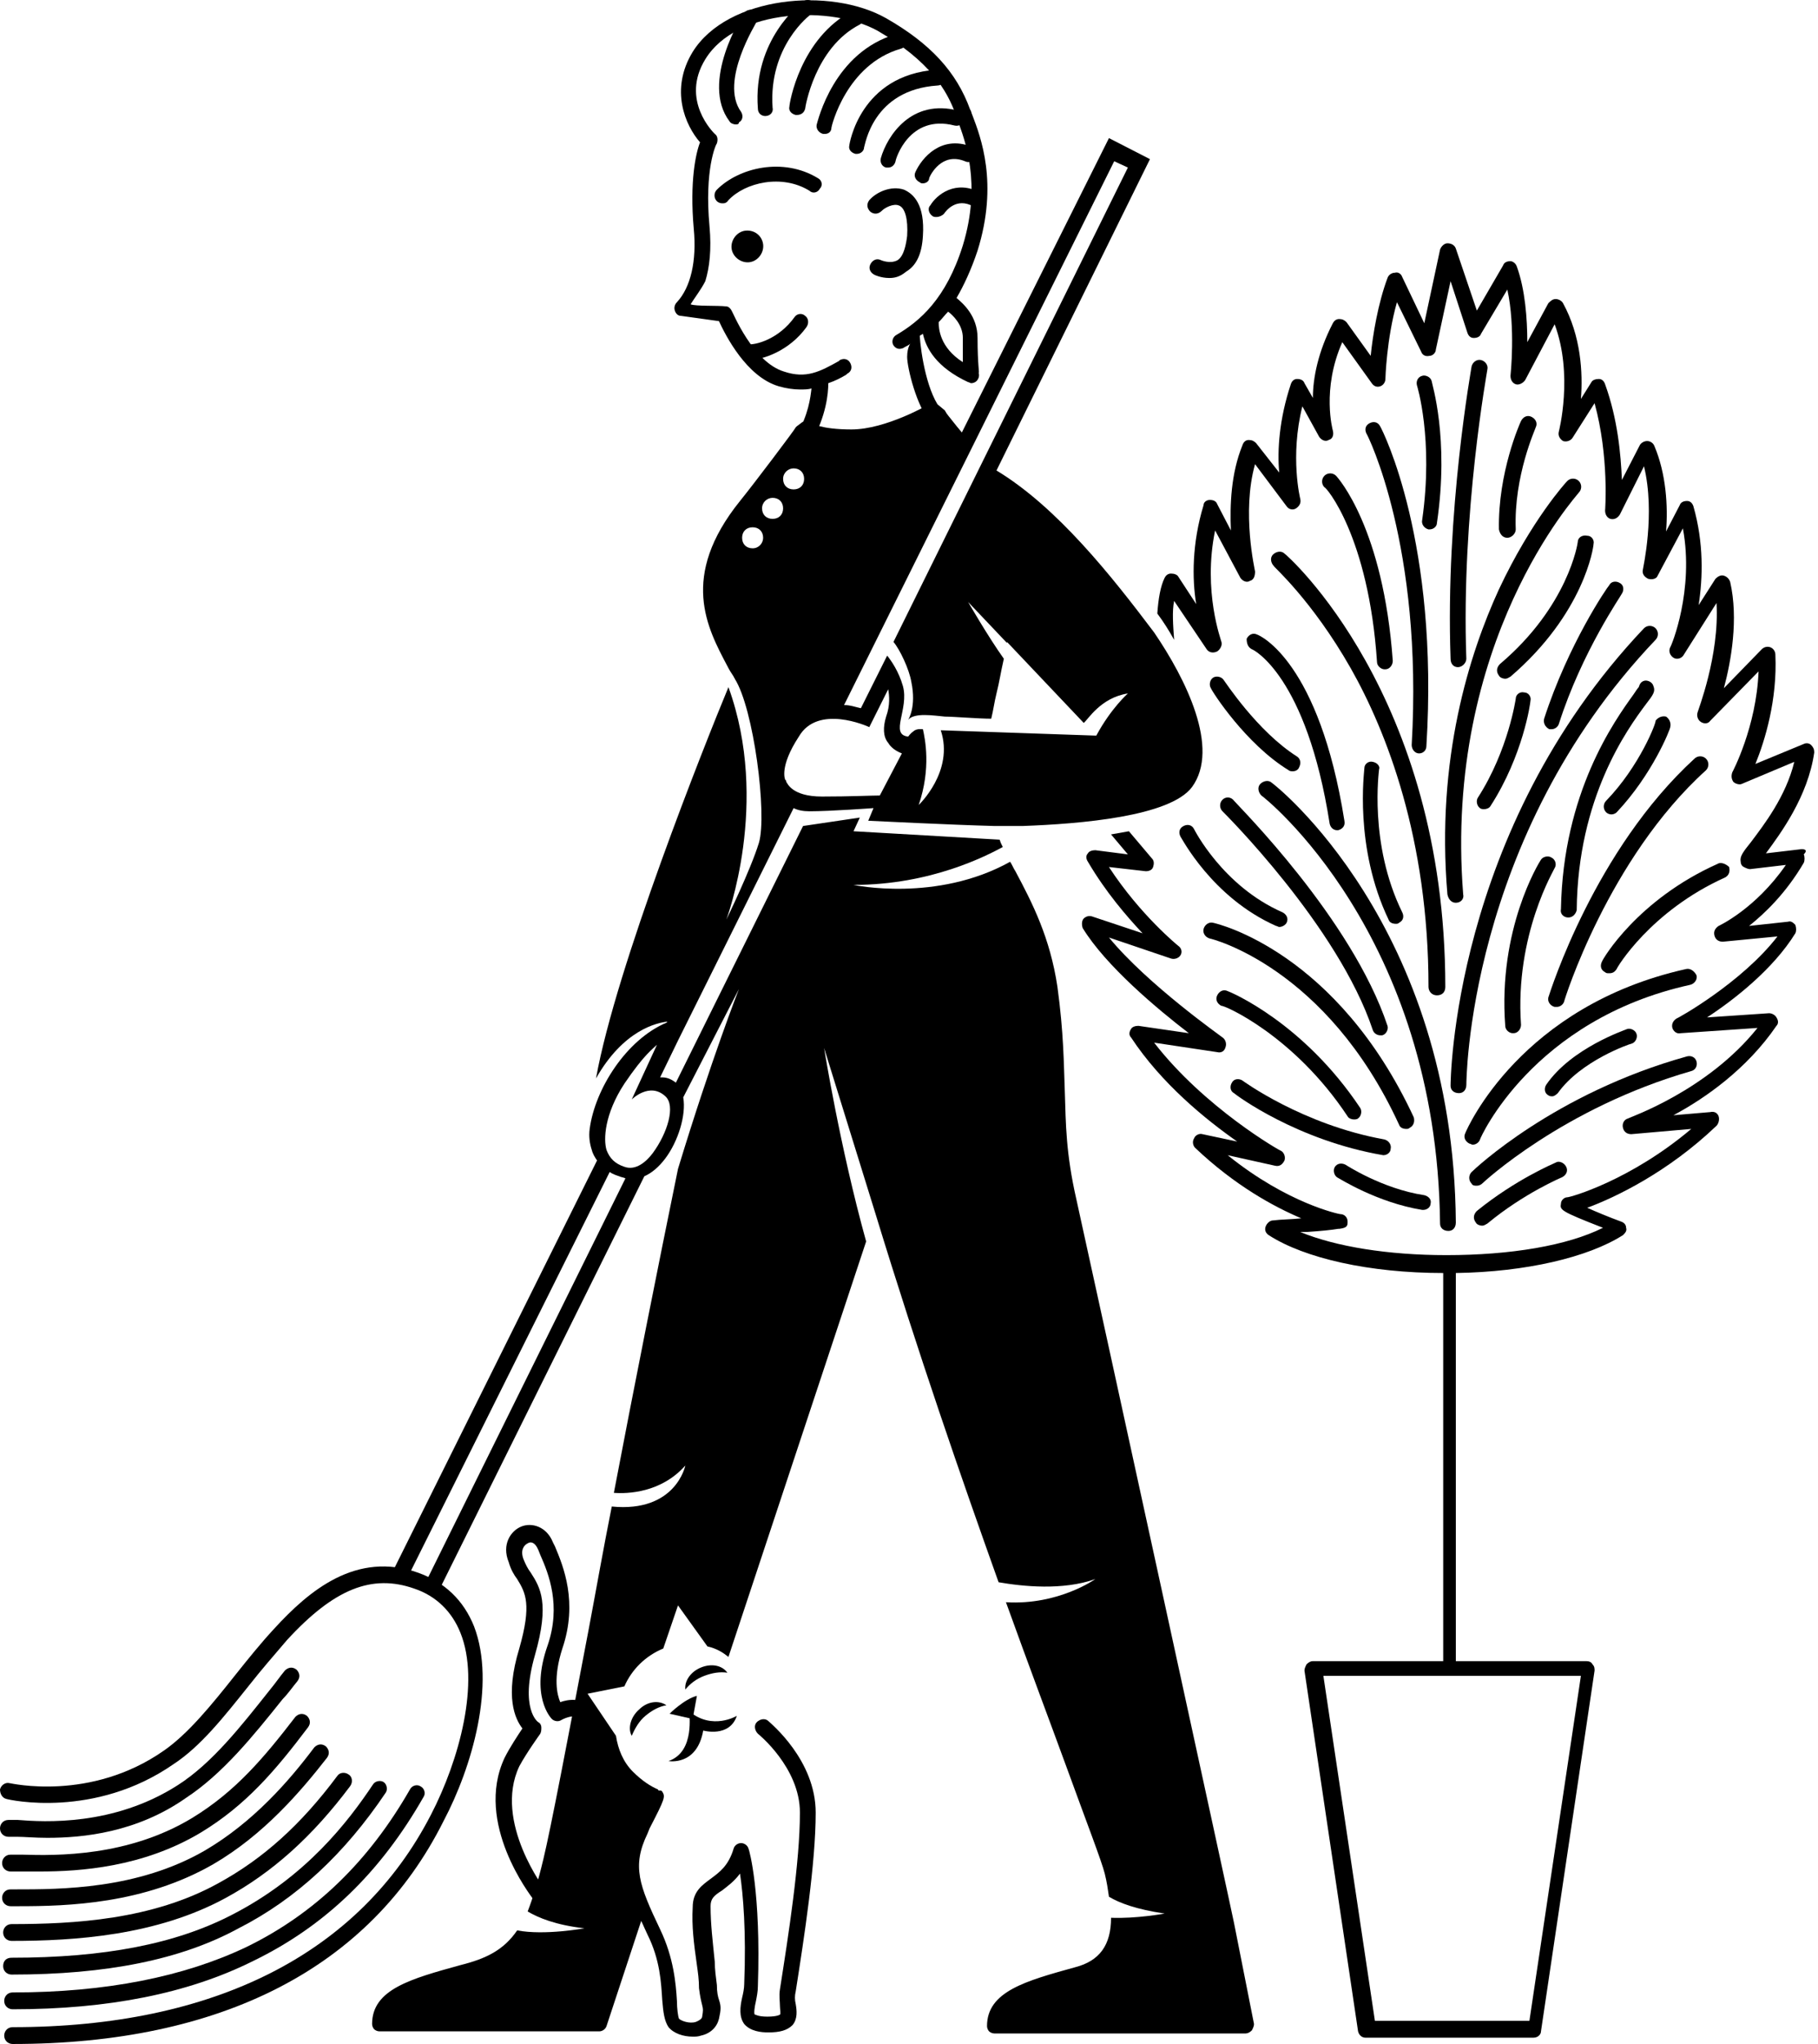 <svg width="89" height="100" viewBox="0 0 89 100" fill="none" xmlns="http://www.w3.org/2000/svg">
<path d="M36.021 6.088C35.918 6.088 35.764 6.037 35.712 5.934C34.271 4.03 36.33 0.737 36.433 0.634C36.536 0.479 36.793 0.428 36.947 0.531C37.102 0.634 37.153 0.891 37.05 1.045C37.05 1.097 35.198 3.978 36.278 5.471C36.381 5.625 36.381 5.882 36.175 5.985C36.175 6.088 36.072 6.088 36.021 6.088Z" fill="black"/>
<path d="M37.462 5.677C37.256 5.677 37.102 5.522 37.102 5.316C36.844 1.92 39.211 0.171 39.314 0.068C39.469 -0.035 39.726 -0.035 39.829 0.171C39.932 0.325 39.932 0.582 39.726 0.685C39.623 0.737 37.616 2.28 37.822 5.265C37.873 5.471 37.719 5.677 37.462 5.677Z" fill="black"/>
<path d="M35.352 9.948C35.249 9.948 35.146 9.896 35.095 9.845C34.94 9.69 34.94 9.433 35.095 9.279C36.175 8.198 38.337 7.683 40.035 8.713C40.241 8.815 40.292 9.073 40.138 9.227C40.035 9.433 39.778 9.484 39.623 9.33C38.285 8.507 36.484 8.918 35.661 9.793C35.558 9.948 35.455 9.948 35.352 9.948Z" fill="black"/>
<path d="M37.359 11.954C37.41 12.366 37.102 12.778 36.69 12.829C36.278 12.881 35.867 12.572 35.815 12.16C35.764 11.749 36.072 11.337 36.484 11.286C36.947 11.234 37.307 11.543 37.359 11.954Z" fill="black"/>
<path d="M36.638 17.615C36.587 17.615 36.587 17.615 36.535 17.615C36.33 17.615 36.175 17.409 36.175 17.203C36.175 16.997 36.381 16.843 36.587 16.843C36.999 16.895 38.131 16.586 38.903 15.505C39.005 15.351 39.263 15.299 39.417 15.454C39.572 15.557 39.623 15.814 39.469 16.02C38.645 17.152 37.359 17.615 36.638 17.615Z" fill="black"/>
<path d="M43.534 13.601C43.122 13.601 42.813 13.447 42.813 13.447C42.608 13.344 42.505 13.138 42.608 12.932C42.711 12.726 42.916 12.623 43.122 12.726C43.122 12.726 43.585 12.932 43.946 12.726C44.254 12.521 44.357 11.954 44.409 11.543C44.46 10.72 44.306 10.153 43.997 10.05C43.74 9.948 43.328 10.153 43.174 10.308C43.019 10.462 42.813 10.514 42.608 10.359C42.453 10.205 42.402 9.999 42.556 9.793C42.916 9.382 43.637 9.073 44.254 9.279C44.717 9.484 45.283 9.999 45.181 11.543C45.129 12.418 44.872 12.984 44.357 13.292C44.048 13.55 43.791 13.601 43.534 13.601Z" fill="black"/>
<path d="M39.005 5.625H38.954C38.748 5.574 38.594 5.419 38.645 5.213C38.645 5.059 39.16 1.869 41.733 0.531C41.939 0.428 42.144 0.531 42.247 0.685C42.35 0.891 42.247 1.097 42.093 1.2C39.88 2.332 39.417 5.265 39.417 5.316C39.366 5.522 39.211 5.625 39.005 5.625Z" fill="black"/>
<path d="M40.395 6.551C40.343 6.551 40.343 6.551 40.292 6.551C40.086 6.5 39.932 6.294 39.983 6.088C40.035 5.934 40.806 2.538 43.894 1.663C44.1 1.611 44.306 1.714 44.357 1.92C44.408 2.126 44.306 2.332 44.1 2.383C41.424 3.155 40.703 6.191 40.703 6.243C40.703 6.448 40.549 6.551 40.395 6.551Z" fill="black"/>
<path d="M41.938 7.529H41.887C41.681 7.478 41.527 7.323 41.578 7.117C41.578 7.066 42.093 3.67 45.849 3.412C46.055 3.412 46.261 3.567 46.261 3.773C46.261 3.978 46.107 4.184 45.901 4.184C42.71 4.39 42.35 7.117 42.299 7.22C42.299 7.375 42.144 7.529 41.938 7.529Z" fill="black"/>
<path d="M43.482 8.198C43.431 8.198 43.431 8.198 43.379 8.198C43.173 8.147 43.071 7.941 43.122 7.735C43.431 6.654 44.614 4.802 46.93 5.419C47.136 5.471 47.239 5.677 47.187 5.882C47.136 6.088 46.93 6.191 46.724 6.14C44.511 5.574 43.842 7.786 43.842 7.889C43.791 8.095 43.637 8.198 43.482 8.198Z" fill="black"/>
<path d="M45.18 8.97C45.129 8.97 45.077 8.97 45.026 8.918C44.82 8.815 44.717 8.61 44.82 8.404C45.129 7.735 46.055 6.603 47.547 7.169C47.753 7.272 47.856 7.478 47.753 7.683C47.65 7.889 47.444 7.992 47.239 7.889C46.107 7.426 45.541 8.558 45.489 8.713C45.489 8.867 45.335 8.97 45.18 8.97Z" fill="black"/>
<path d="M45.849 10.617C45.798 10.617 45.695 10.617 45.644 10.565C45.489 10.462 45.386 10.205 45.541 10.051C45.849 9.536 46.776 8.764 48.011 9.433C48.217 9.536 48.268 9.793 48.165 9.948C48.062 10.153 47.805 10.205 47.651 10.102C46.827 9.639 46.313 10.308 46.21 10.462C46.107 10.565 45.952 10.617 45.849 10.617Z" fill="black"/>
<path d="M26.398 93.053C26.295 93.053 26.192 93.002 26.09 92.899C25.987 92.744 23.208 89.194 24.7 86.003C24.957 85.489 25.369 84.871 25.575 84.562C25.215 84.099 24.7 83.019 25.421 80.652C26.038 78.49 25.729 77.924 25.318 77.255C25.163 77.05 25.009 76.792 24.906 76.432C24.546 75.557 25.009 74.888 25.523 74.683C26.038 74.477 26.759 74.683 27.067 75.454L27.17 75.66C27.582 76.638 28.302 78.388 27.53 80.652C27.067 82.093 27.273 82.916 27.427 83.276C27.839 83.122 28.457 83.07 28.92 83.482C29.074 83.636 29.074 83.842 28.971 84.048C28.817 84.202 28.611 84.202 28.405 84.099C28.096 83.791 27.479 84.151 27.479 84.151C27.325 84.254 27.119 84.202 27.016 84.099C26.964 84.048 25.935 82.967 26.81 80.497C27.479 78.542 26.861 76.998 26.45 76.072L26.347 75.815C26.192 75.454 25.987 75.403 25.832 75.506C25.626 75.609 25.472 75.866 25.626 76.278C25.729 76.535 25.832 76.741 25.987 76.947C26.45 77.667 26.913 78.439 26.192 80.96C25.421 83.636 26.347 84.254 26.347 84.254C26.45 84.305 26.501 84.408 26.501 84.511C26.501 84.614 26.501 84.717 26.45 84.82C26.45 84.82 25.781 85.746 25.421 86.415C24.134 89.142 26.707 92.487 26.707 92.487C26.861 92.641 26.81 92.899 26.656 93.053C26.553 93.053 26.501 93.053 26.398 93.053Z" fill="black"/>
<path d="M62.265 38.301C62.11 38.147 61.853 38.198 61.699 38.353C61.544 38.507 61.596 38.764 61.75 38.919C61.853 38.97 70.344 45.66 70.498 59.862C70.498 60.068 70.653 60.222 70.91 60.222C71.116 60.222 71.27 60.068 71.27 59.811C71.167 45.248 62.368 38.353 62.265 38.301Z" fill="black"/>
<path d="M81.047 31.303C81.201 31.148 81.201 30.891 81.047 30.737C80.893 30.582 80.635 30.582 80.481 30.737C71.064 40.668 71.013 53.018 71.013 53.121C71.013 53.327 71.167 53.481 71.424 53.481C71.63 53.481 71.785 53.327 71.785 53.07C71.785 53.07 71.785 41.029 81.047 31.303Z" fill="black"/>
<path d="M66.124 32.692C67.874 35.78 69.932 41.029 69.932 48.284C69.932 48.49 70.087 48.696 70.344 48.696C70.601 48.696 70.755 48.541 70.755 48.284C70.755 33.979 62.985 27.135 62.882 27.083C62.728 26.929 62.471 26.98 62.316 27.135C62.162 27.289 62.213 27.547 62.368 27.701C62.316 27.701 64.22 29.348 66.124 32.692Z" fill="black"/>
<path d="M71.27 44.167C71.322 44.167 71.322 44.167 71.27 44.167C71.527 44.167 71.682 43.962 71.63 43.756C70.653 31.354 77.239 24.202 77.291 24.099C77.445 23.944 77.445 23.687 77.291 23.533C77.136 23.378 76.879 23.378 76.725 23.533C76.673 23.584 74.975 25.437 73.38 28.833C71.939 31.972 70.292 37.118 70.858 43.756C70.91 44.013 71.064 44.167 71.27 44.167Z" fill="black"/>
<path d="M69.109 36.449C69.109 36.655 69.263 36.86 69.469 36.86C69.675 36.86 69.829 36.706 69.829 36.5C70.447 26.569 67.719 21.114 67.565 20.857C67.462 20.651 67.256 20.599 67.051 20.703C66.845 20.805 66.793 21.011 66.896 21.217C66.948 21.268 69.675 26.723 69.109 36.449Z" fill="black"/>
<path d="M71.373 32.641C71.424 32.641 71.424 32.641 71.373 32.641C71.579 32.641 71.784 32.435 71.784 32.229C71.527 25.076 72.814 18.13 72.814 18.078C72.865 17.872 72.711 17.666 72.505 17.615C72.299 17.564 72.093 17.718 72.042 17.924C72.042 17.975 70.755 24.974 71.013 32.229C71.013 32.486 71.167 32.641 71.373 32.641Z" fill="black"/>
<path d="M68.491 55.025C68.543 55.18 68.697 55.231 68.852 55.231C68.903 55.231 68.954 55.231 69.006 55.18C69.212 55.077 69.263 54.871 69.212 54.665C65.455 46.586 59.641 45.197 59.383 45.145C59.177 45.094 58.972 45.248 58.92 45.454C58.869 45.66 59.023 45.866 59.229 45.917C59.28 45.917 64.941 47.306 68.491 55.025Z" fill="black"/>
<path d="M82.54 47.409C74.46 49.21 71.836 55.18 71.733 55.437C71.63 55.643 71.733 55.849 71.939 55.952C71.99 55.952 72.042 56.003 72.094 56.003C72.248 56.003 72.402 55.9 72.454 55.746C72.454 55.694 75.027 49.879 82.745 48.181C82.951 48.13 83.106 47.924 83.054 47.718C82.951 47.512 82.745 47.358 82.54 47.409Z" fill="black"/>
<path d="M76.107 49.262C76.159 49.262 76.159 49.262 76.21 49.262C76.365 49.262 76.519 49.159 76.57 49.005C76.57 48.953 78.732 42.006 83.517 37.684C83.672 37.529 83.672 37.272 83.517 37.118C83.363 36.963 83.106 36.963 82.951 37.118C78.063 41.595 75.901 48.49 75.799 48.799C75.747 49.005 75.901 49.211 76.107 49.262Z" fill="black"/>
<path d="M59.846 39.125C59.692 39.279 59.692 39.536 59.846 39.691C59.898 39.742 65.507 45.3 67.205 50.394C67.256 50.548 67.411 50.651 67.565 50.651C67.617 50.651 67.668 50.651 67.668 50.651C67.874 50.6 67.977 50.343 67.925 50.188C66.176 44.939 60.618 39.433 60.412 39.176C60.258 38.97 60.001 38.97 59.846 39.125Z" fill="black"/>
<path d="M67.719 56.517C67.925 56.517 68.079 56.363 68.079 56.209C68.131 56.003 67.977 55.797 67.771 55.746C63.757 55.025 60.824 52.864 60.824 52.864C60.669 52.761 60.412 52.761 60.309 52.967C60.206 53.121 60.206 53.379 60.412 53.481C60.515 53.584 63.5 55.797 67.719 56.517C67.668 56.517 67.668 56.517 67.719 56.517Z" fill="black"/>
<path d="M69.726 58.473C67.668 58.164 65.867 56.981 65.867 56.981C65.661 56.878 65.455 56.929 65.352 57.084C65.249 57.238 65.301 57.495 65.455 57.598C65.558 57.65 67.411 58.833 69.623 59.193H69.675C69.881 59.193 70.035 59.039 70.035 58.885C70.087 58.679 69.932 58.524 69.726 58.473Z" fill="black"/>
<path d="M72.042 57.907C72.094 58.01 72.196 58.01 72.299 58.01C72.402 58.01 72.505 57.958 72.557 57.907C72.608 57.855 76.519 54.202 82.797 52.401C83.003 52.349 83.106 52.144 83.054 51.938C83.003 51.732 82.797 51.629 82.591 51.681C76.107 53.481 72.196 57.187 72.042 57.341C71.888 57.495 71.888 57.753 72.042 57.907Z" fill="black"/>
<path d="M84.083 42.264C80.172 44.013 78.474 46.895 78.422 47.049C78.32 47.255 78.371 47.461 78.577 47.564C78.628 47.615 78.68 47.615 78.783 47.615C78.937 47.615 79.04 47.564 79.143 47.409C79.143 47.358 80.79 44.579 84.443 42.933C84.649 42.83 84.701 42.624 84.649 42.418C84.495 42.264 84.237 42.161 84.083 42.264Z" fill="black"/>
<path d="M76.776 44.888C76.982 44.888 77.136 44.733 77.188 44.528C77.239 39.022 79.658 35.677 80.584 34.442C80.944 33.979 81.047 33.824 80.944 33.567C80.893 33.361 80.635 33.258 80.481 33.31C80.327 33.361 80.275 33.464 80.224 33.618C80.172 33.67 80.069 33.824 79.966 33.979C79.04 35.265 76.519 38.764 76.416 44.476C76.364 44.733 76.57 44.888 76.776 44.888Z" fill="black"/>
<path d="M75.953 41.955C75.799 41.852 75.541 41.903 75.438 42.058C75.335 42.212 73.329 45.454 73.689 50.188C73.689 50.394 73.895 50.548 74.049 50.548C74.049 50.548 74.049 50.548 74.1 50.548C74.306 50.548 74.461 50.343 74.461 50.137C74.152 45.711 76.107 42.521 76.107 42.469C76.21 42.315 76.159 42.058 75.953 41.955Z" fill="black"/>
<path d="M76.158 56.878C76.055 56.929 74.203 57.701 72.299 59.245C72.145 59.399 72.093 59.605 72.248 59.811C72.299 59.914 72.453 59.965 72.556 59.965C72.659 59.965 72.711 59.914 72.814 59.862C74.615 58.37 76.467 57.598 76.467 57.598C76.673 57.495 76.776 57.289 76.673 57.084C76.57 56.878 76.313 56.775 76.158 56.878Z" fill="black"/>
<path d="M76.262 53.481C77.394 51.886 79.812 51.063 79.864 51.063C80.07 51.011 80.172 50.754 80.121 50.6C80.07 50.394 79.812 50.291 79.658 50.343C79.555 50.394 76.93 51.269 75.695 53.07C75.593 53.224 75.593 53.481 75.798 53.584C75.85 53.636 75.953 53.636 76.004 53.636C76.056 53.636 76.159 53.584 76.262 53.481Z" fill="black"/>
<path d="M65.97 54.614C66.021 54.717 66.175 54.768 66.278 54.768C66.33 54.768 66.433 54.768 66.484 54.717C66.638 54.614 66.69 54.356 66.587 54.202C63.808 50.034 60.258 48.541 60.103 48.49C59.898 48.387 59.692 48.49 59.589 48.696C59.486 48.902 59.589 49.108 59.795 49.211C59.898 49.159 63.345 50.651 65.97 54.614Z" fill="black"/>
<path d="M61.287 31.766C61.339 31.766 63.963 33.053 65.095 40.308C65.147 40.514 65.301 40.617 65.455 40.617H65.507C65.713 40.565 65.867 40.411 65.815 40.154C64.58 32.383 61.699 31.097 61.544 31.046C61.339 30.943 61.133 31.046 61.03 31.252C61.03 31.457 61.081 31.663 61.287 31.766Z" fill="black"/>
<path d="M74.203 34.185C74.203 34.185 73.843 36.706 72.35 39.022C72.248 39.176 72.299 39.433 72.453 39.536C72.505 39.588 72.608 39.588 72.659 39.588C72.762 39.588 72.916 39.536 72.968 39.433C74.563 36.963 74.923 34.39 74.923 34.288C74.975 34.082 74.82 33.876 74.615 33.876C74.409 33.824 74.203 33.979 74.203 34.185Z" fill="black"/>
<path d="M67.205 37.272C66.999 37.221 66.793 37.375 66.793 37.581C66.793 37.735 66.278 41.44 67.977 44.991C68.028 45.145 68.182 45.197 68.337 45.197C68.388 45.197 68.44 45.197 68.491 45.145C68.697 45.042 68.748 44.837 68.645 44.631C66.999 41.286 67.513 37.684 67.513 37.632C67.565 37.529 67.462 37.324 67.205 37.272Z" fill="black"/>
<path d="M62.471 45.3C62.522 45.3 62.573 45.351 62.625 45.351C62.779 45.351 62.934 45.248 62.985 45.145C63.088 44.939 62.985 44.734 62.779 44.631C59.846 43.344 58.457 40.566 58.457 40.566C58.354 40.36 58.148 40.308 57.942 40.411C57.736 40.514 57.685 40.72 57.788 40.926C57.839 40.977 59.331 43.91 62.471 45.3Z" fill="black"/>
<path d="M67.411 32.383C67.411 32.589 67.617 32.744 67.771 32.744C67.771 32.744 67.771 32.744 67.823 32.744C68.028 32.744 68.183 32.538 68.183 32.332C67.72 25.848 65.507 23.378 65.404 23.275C65.25 23.121 64.992 23.121 64.838 23.275C64.684 23.43 64.684 23.687 64.838 23.841C64.889 23.79 66.999 26.209 67.411 32.383Z" fill="black"/>
<path d="M69.623 25.437C69.572 25.642 69.726 25.848 69.932 25.9H69.984C70.189 25.9 70.344 25.745 70.344 25.591C70.961 21.423 70.087 18.747 70.087 18.644C70.035 18.438 69.778 18.335 69.623 18.387C69.418 18.438 69.315 18.644 69.366 18.85C69.366 18.85 70.189 21.474 69.623 25.437Z" fill="black"/>
<path d="M73.791 26.311C73.997 26.311 74.203 26.106 74.203 25.9C74.1 23.275 75.181 20.96 75.181 20.908C75.284 20.703 75.181 20.497 74.975 20.394C74.769 20.291 74.563 20.394 74.46 20.6C74.409 20.703 73.328 23.121 73.38 25.9C73.431 26.157 73.585 26.311 73.791 26.311Z" fill="black"/>
<path d="M75.85 35.677C75.901 35.677 75.953 35.677 75.953 35.677C76.107 35.677 76.262 35.574 76.313 35.42C77.445 31.869 79.401 29.09 79.401 29.039C79.504 28.884 79.504 28.627 79.298 28.524C79.143 28.421 78.886 28.421 78.783 28.627C78.68 28.73 76.776 31.509 75.593 35.162C75.541 35.368 75.644 35.574 75.85 35.677Z" fill="black"/>
<path d="M78.629 39.176C78.474 39.331 78.474 39.588 78.629 39.742C78.68 39.794 78.783 39.845 78.886 39.845C78.989 39.845 79.092 39.794 79.143 39.742C80.893 37.89 81.767 35.677 81.767 35.574C81.819 35.368 81.716 35.162 81.562 35.059C81.356 35.008 81.15 35.111 81.047 35.265C81.099 35.317 80.275 37.478 78.629 39.176Z" fill="black"/>
<path d="M63.088 37.684C63.139 37.735 63.242 37.735 63.294 37.735C63.397 37.735 63.551 37.684 63.603 37.529C63.706 37.324 63.654 37.118 63.5 37.015C61.544 35.78 59.949 33.31 59.898 33.258C59.795 33.104 59.537 33.053 59.383 33.156C59.229 33.258 59.177 33.516 59.28 33.67C59.332 33.824 60.978 36.397 63.088 37.684Z" fill="black"/>
<path d="M77.239 26.517C77.239 26.569 76.776 29.656 73.431 32.486C73.277 32.641 73.225 32.847 73.38 33.052C73.431 33.155 73.586 33.207 73.689 33.207C73.791 33.207 73.843 33.155 73.946 33.104C77.548 30.016 78.011 26.774 78.011 26.62C78.063 26.414 77.908 26.209 77.702 26.209C77.445 26.157 77.239 26.311 77.239 26.517Z" fill="black"/>
<path d="M33.911 84.099L32.779 83.842C32.779 83.842 33.5 83.122 34.117 82.967L33.911 84.099Z" fill="black"/>
<path d="M32.727 86.158C32.727 86.158 34.117 86.415 34.426 84.665C34.426 84.665 35.712 85.026 36.072 83.945C36.072 83.945 34.889 84.665 33.757 83.739C33.705 83.791 34.066 85.695 32.727 86.158Z" fill="black"/>
<path d="M0.618 100C0.412 100 0.206 99.846 0.206 99.588C0.206 99.382 0.36 99.177 0.618 99.177C10.498 99.177 17.599 95.575 21.098 88.782C22.487 86.106 23.517 82.298 22.539 79.88C22.127 78.851 21.355 78.079 20.275 77.719C18.216 76.998 16.364 77.719 14.048 80.24C13.431 80.96 12.762 81.732 12.196 82.453C10.961 83.996 9.829 85.437 8.491 86.312C4.631 88.988 0.463 88.062 0.309 88.01C0.103 87.959 0 87.753 0 87.547C0.051 87.341 0.257 87.187 0.463 87.238C0.515 87.238 4.425 88.165 8.028 85.643C9.211 84.82 10.343 83.43 11.527 81.938C12.144 81.166 12.762 80.394 13.431 79.674C15.129 77.821 17.444 75.866 20.48 76.947C21.767 77.41 22.693 78.285 23.208 79.571C24.288 82.401 23.105 86.466 21.715 89.091C18.113 96.295 10.806 100 0.618 100Z" fill="black"/>
<path d="M2.316 89.914C1.698 89.914 1.184 89.863 0.823 89.863C0.669 89.863 0.515 89.863 0.412 89.863C0.206 89.863 0 89.708 0 89.451C0 89.245 0.154 89.039 0.412 89.039C0.515 89.039 0.669 89.039 0.875 89.039C2.161 89.142 5.558 89.348 8.696 87.341C10.395 86.26 11.835 84.408 13.225 82.659C13.482 82.35 13.688 82.041 13.945 81.732C14.1 81.578 14.306 81.526 14.511 81.681C14.666 81.835 14.717 82.041 14.563 82.247C14.306 82.555 14.1 82.864 13.842 83.122C12.402 84.923 10.909 86.775 9.108 87.959C6.69 89.657 4.065 89.914 2.316 89.914Z" fill="black"/>
<path d="M1.956 91.561C1.595 91.561 1.287 91.561 1.029 91.561C0.823 91.561 0.669 91.561 0.515 91.561C0.309 91.561 0.103 91.406 0.103 91.149C0.103 90.943 0.257 90.737 0.515 90.737C0.669 90.737 0.875 90.737 1.081 90.737C2.779 90.789 6.278 90.84 9.417 88.936C11.527 87.65 12.916 86.003 14.46 83.996C14.614 83.842 14.82 83.79 15.026 83.945C15.18 84.099 15.232 84.305 15.077 84.511C13.482 86.621 12.041 88.319 9.829 89.657C6.998 91.355 3.911 91.561 1.956 91.561Z" fill="black"/>
<path d="M0.926 93.259C0.875 93.259 0.772 93.259 0.721 93.259H0.515C0.309 93.259 0.103 93.105 0.103 92.847C0.103 92.641 0.257 92.436 0.515 92.436H0.721C2.985 92.436 6.741 92.436 10.034 90.532C12.402 89.142 14.151 87.135 15.386 85.489C15.541 85.334 15.746 85.283 15.952 85.437C16.107 85.592 16.158 85.797 16.004 86.003C14.717 87.65 12.916 89.76 10.446 91.201C7.05 93.156 3.293 93.259 0.926 93.259Z" fill="black"/>
<path d="M0.566 94.957C0.36 94.957 0.154 94.803 0.154 94.545C0.154 94.34 0.309 94.134 0.566 94.134C3.602 94.134 7.461 93.928 10.703 92.127C12.864 90.943 14.717 89.297 16.518 86.878C16.621 86.724 16.878 86.672 17.084 86.827C17.238 86.93 17.29 87.187 17.136 87.393C15.283 89.863 13.328 91.612 11.063 92.847C7.667 94.7 3.653 94.957 0.566 94.957Z" fill="black"/>
<path d="M0.566 96.604C0.36 96.604 0.154 96.449 0.154 96.192C0.154 95.935 0.309 95.78 0.566 95.78C5.094 95.78 8.593 95.112 11.372 93.671C14.974 91.818 17.033 89.142 18.268 87.29C18.371 87.135 18.628 87.084 18.782 87.187C18.937 87.29 18.988 87.547 18.885 87.701C16.878 90.686 14.511 92.899 11.681 94.34C8.851 95.883 5.197 96.604 0.566 96.604Z" fill="black"/>
<path d="M0.618 98.302C0.412 98.302 0.206 98.147 0.206 97.89C0.206 97.684 0.36 97.478 0.618 97.478C5.198 97.478 9.005 96.707 12.041 95.266C15.438 93.619 18.062 91.046 20.069 87.547C20.172 87.341 20.429 87.29 20.584 87.393C20.79 87.496 20.841 87.753 20.738 87.907C18.628 91.612 15.901 94.237 12.402 95.935C9.211 97.53 5.3 98.302 0.618 98.302Z" fill="black"/>
<path d="M31.596 83.945C31.904 83.688 32.265 83.482 32.625 83.43C32.265 83.173 31.699 83.225 31.287 83.636C30.875 83.996 30.721 84.562 30.927 84.923C31.081 84.562 31.287 84.202 31.596 83.945Z" fill="black"/>
<path d="M34.477 81.99C34.889 81.835 35.249 81.784 35.609 81.835C35.352 81.475 34.837 81.372 34.323 81.578C33.808 81.784 33.499 82.247 33.551 82.658C33.757 82.401 34.066 82.144 34.477 81.99Z" fill="black"/>
<path d="M88.2 41.543L86.45 41.749C87.171 40.771 88.508 38.97 88.817 36.809C88.817 36.655 88.766 36.552 88.663 36.449C88.56 36.346 88.406 36.346 88.303 36.397L85.936 37.375C86.399 36.243 87.016 34.236 86.913 32.023C86.913 31.869 86.81 31.715 86.656 31.663C86.501 31.612 86.347 31.663 86.244 31.766L84.392 33.67C84.752 32.332 85.112 30.274 84.701 28.473C84.649 28.318 84.546 28.215 84.392 28.164C84.237 28.113 84.083 28.215 83.98 28.318L83.157 29.605C83.363 28.267 83.414 26.569 82.9 24.768C82.848 24.613 82.745 24.51 82.591 24.51C82.436 24.51 82.282 24.562 82.231 24.716L81.561 26.003C81.664 24.768 81.561 23.172 80.996 21.835C80.944 21.68 80.79 21.577 80.635 21.577C80.481 21.577 80.326 21.68 80.275 21.783L79.4 23.481C79.349 22.246 79.194 20.497 78.577 18.799C78.525 18.644 78.423 18.541 78.268 18.541C78.114 18.541 77.959 18.593 77.908 18.696L77.393 19.519C77.496 18.233 77.393 16.431 76.519 14.836C76.467 14.733 76.313 14.63 76.158 14.63C76.004 14.63 75.901 14.733 75.798 14.836L74.769 16.74C74.769 15.608 74.666 14.167 74.254 13.035C74.203 12.881 74.049 12.778 73.946 12.778C73.791 12.778 73.637 12.829 73.585 12.984L72.299 15.196L71.27 12.16C71.218 12.006 71.064 11.903 70.858 11.903C70.704 11.903 70.549 12.057 70.498 12.212L69.726 15.814L68.645 13.55C68.594 13.395 68.44 13.293 68.285 13.344C68.131 13.344 67.977 13.447 67.925 13.601C67.462 14.836 67.205 16.38 67.102 17.409L65.918 15.762C65.815 15.659 65.712 15.608 65.558 15.608C65.404 15.608 65.301 15.711 65.249 15.814C64.529 17.203 64.272 18.49 64.272 19.468L63.86 18.747C63.808 18.593 63.654 18.541 63.5 18.541C63.345 18.541 63.242 18.644 63.191 18.799C62.625 20.497 62.522 22.04 62.625 23.121L61.493 21.68C61.39 21.577 61.287 21.526 61.133 21.526C60.978 21.526 60.875 21.629 60.824 21.783C60.258 23.172 60.206 24.716 60.258 25.951L59.589 24.665C59.537 24.51 59.383 24.459 59.228 24.459C59.074 24.459 58.92 24.562 58.92 24.716C58.354 26.569 58.354 28.318 58.56 29.553L57.685 28.215C57.633 28.113 57.479 28.061 57.325 28.061C57.17 28.061 57.067 28.164 57.016 28.267C56.81 28.678 56.707 29.296 56.656 30.017C56.964 30.428 57.222 30.84 57.479 31.303C57.428 30.582 57.376 29.913 57.479 29.399L59.074 31.766C59.177 31.92 59.383 31.972 59.589 31.869C59.743 31.766 59.846 31.56 59.795 31.406C59.795 31.354 58.868 28.936 59.486 25.951L60.721 28.267C60.824 28.421 61.03 28.524 61.184 28.421C61.39 28.37 61.441 28.164 61.441 27.958C61.441 27.907 60.772 25.076 61.441 22.709L62.985 24.768C63.088 24.922 63.294 24.974 63.448 24.871C63.602 24.768 63.705 24.613 63.654 24.407C63.654 24.407 63.139 22.349 63.757 19.879L64.58 21.371C64.683 21.526 64.889 21.629 65.043 21.526C65.249 21.474 65.301 21.268 65.249 21.063C65.249 21.063 64.683 19.056 65.712 16.74L67.153 18.747C67.256 18.901 67.41 18.953 67.565 18.901C67.719 18.85 67.822 18.696 67.822 18.541C67.822 18.541 67.874 16.586 68.388 14.785L69.572 17.203C69.623 17.358 69.778 17.461 69.983 17.409C70.138 17.409 70.292 17.255 70.292 17.1L71.013 13.756L71.836 16.277C71.887 16.431 71.99 16.534 72.145 16.534C72.299 16.534 72.453 16.483 72.505 16.328L73.791 14.167C74.203 16.02 73.946 18.387 73.946 18.387C73.946 18.593 74.049 18.747 74.203 18.799C74.357 18.85 74.563 18.747 74.666 18.593L76.107 15.865C77.033 18.335 76.313 21.114 76.313 21.114C76.261 21.32 76.364 21.474 76.519 21.577C76.673 21.629 76.879 21.577 76.982 21.423L78.062 19.725C78.783 22.349 78.577 24.974 78.577 24.974C78.577 25.179 78.68 25.334 78.834 25.385C79.04 25.437 79.194 25.334 79.297 25.179L80.481 22.812C81.047 25.128 80.429 27.804 80.429 27.855C80.378 28.061 80.481 28.215 80.687 28.318C80.893 28.37 81.098 28.318 81.15 28.164L82.385 25.848C82.951 28.884 81.819 31.612 81.767 31.663C81.664 31.869 81.767 32.075 81.922 32.178C82.076 32.281 82.333 32.229 82.436 32.023L84.031 29.502C84.186 32.075 83.105 34.802 83.105 34.854C83.054 35.008 83.105 35.214 83.26 35.317C83.414 35.42 83.62 35.42 83.723 35.265L86.09 32.847C85.987 35.574 84.803 37.787 84.803 37.787C84.752 37.941 84.752 38.096 84.855 38.25C84.958 38.353 85.164 38.404 85.266 38.353L87.84 37.272C87.428 38.97 86.347 40.36 85.73 41.183C85.318 41.697 85.164 41.903 85.215 42.161C85.215 42.264 85.266 42.367 85.369 42.418C85.472 42.469 85.575 42.521 85.678 42.521L87.428 42.315C85.936 44.476 84.135 45.3 84.135 45.3C83.98 45.403 83.877 45.557 83.929 45.763C83.98 45.969 84.134 46.072 84.34 46.072L87.016 45.814C85.266 48.078 82.128 49.828 82.076 49.828C81.922 49.931 81.819 50.085 81.87 50.291C81.922 50.446 82.076 50.6 82.282 50.548L86.038 50.291C83.568 53.379 79.76 54.665 79.709 54.717C79.503 54.768 79.4 54.974 79.452 55.18C79.503 55.386 79.658 55.488 79.863 55.488L82.796 55.231C79.812 57.753 76.879 58.576 76.724 58.576C76.57 58.576 76.416 58.73 76.416 58.885C76.364 59.193 76.364 59.245 78.474 60.068C76.724 60.943 73.946 61.406 70.807 61.406C67.977 61.406 65.404 60.995 63.654 60.274H63.963C64.735 60.223 65.198 60.171 65.507 60.12C65.558 60.12 65.558 60.12 65.558 60.12C65.97 60.068 65.97 59.965 65.97 59.76C65.97 59.554 65.815 59.399 65.609 59.399C65.558 59.399 63.036 58.885 60.103 56.518L62.419 57.032C62.625 57.084 62.779 56.981 62.882 56.775C62.934 56.62 62.882 56.415 62.728 56.312C62.676 56.312 58.971 54.202 56.501 51.011L59.589 51.475C59.795 51.526 59.949 51.423 60 51.217C60.052 51.063 60 50.857 59.846 50.754C59.795 50.703 56.193 48.181 54.288 45.866L57.325 46.895C57.479 46.946 57.685 46.895 57.788 46.74C57.891 46.586 57.839 46.38 57.685 46.277C57.685 46.277 55.832 44.785 54.288 42.418L56.09 42.624C56.244 42.624 56.398 42.572 56.45 42.418C56.501 42.264 56.501 42.109 56.398 42.006L55.266 40.668C54.958 40.72 54.7 40.771 54.391 40.823L55.215 41.8L53.62 41.595C53.465 41.595 53.311 41.646 53.259 41.749C53.156 41.852 53.156 42.006 53.259 42.161C54.134 43.653 55.163 44.837 55.935 45.66L53.465 44.837C53.311 44.785 53.156 44.837 53.053 44.939C52.951 45.042 52.951 45.248 53.002 45.403C54.134 47.255 56.656 49.365 58.199 50.548L55.729 50.188C55.575 50.188 55.421 50.24 55.369 50.343C55.266 50.497 55.266 50.651 55.369 50.754C56.861 53.018 59.023 54.768 60.566 55.849L58.868 55.488C58.714 55.437 58.508 55.54 58.457 55.694C58.354 55.849 58.405 56.054 58.508 56.157C60.464 58.01 62.367 59.039 63.705 59.605C63.242 59.657 62.728 59.657 62.316 59.708C62.162 59.708 62.007 59.862 61.956 60.017C61.904 60.171 61.956 60.325 62.11 60.428C63.86 61.56 67.05 62.281 70.652 62.281V81.269H64.272C64.169 81.269 64.066 81.321 63.963 81.424C63.911 81.526 63.86 81.629 63.86 81.732L66.484 99.382C66.536 99.588 66.69 99.691 66.844 99.691H75.078C75.284 99.691 75.438 99.537 75.438 99.382L78.062 81.732C78.062 81.629 78.062 81.526 77.959 81.424C77.908 81.321 77.805 81.269 77.651 81.269H71.27V62.281C74.718 62.23 77.754 61.509 79.452 60.428C79.555 60.325 79.658 60.223 79.606 60.068C79.606 59.914 79.503 59.811 79.349 59.76C78.783 59.554 78.165 59.296 77.702 59.09C79.091 58.576 81.664 57.341 84.031 55.077C84.134 54.974 84.186 54.768 84.135 54.614C84.083 54.459 83.929 54.356 83.723 54.408L81.922 54.562C83.466 53.739 85.524 52.298 86.965 50.188C87.068 50.085 87.068 49.931 86.965 49.776C86.913 49.674 86.759 49.571 86.605 49.571L83.568 49.776C84.906 48.902 86.81 47.409 87.891 45.66C87.942 45.557 87.942 45.403 87.891 45.248C87.788 45.145 87.685 45.042 87.531 45.094L85.627 45.3C86.399 44.682 87.428 43.704 88.303 42.212C88.354 42.109 88.354 41.903 88.303 41.8C88.508 41.595 88.354 41.543 88.2 41.543ZM77.393 81.99L74.872 98.868H67.308L64.786 81.99H77.393Z" fill="black"/>
<path d="M60.412 94.082C60.361 93.773 53.62 62.847 52.694 58.679C52.179 56.415 52.179 55.025 52.127 53.379C52.076 52.041 52.076 50.548 51.767 48.284C51.407 45.866 50.532 44.167 49.709 42.624C49.606 42.469 49.554 42.315 49.452 42.161C45.849 44.167 41.784 43.293 41.784 43.293C45.592 43.293 48.319 41.852 49.091 41.44C48.989 41.234 48.989 41.234 48.937 41.08L41.784 40.668L42.093 39.999L39.314 40.411L33.088 52.967C32.882 52.813 32.676 52.71 32.419 52.71C32.367 52.71 32.367 52.71 32.316 52.71L33.191 50.909L38.851 39.536C39.057 39.639 39.314 39.691 39.623 39.691C40.652 39.691 42.762 39.536 42.762 39.536L42.505 40.154C42.505 40.154 46.673 40.36 48.68 40.411C48.834 40.411 48.989 40.411 49.143 40.411C49.452 40.411 49.76 40.411 50.069 40.411C52.899 40.308 57.273 39.948 58.354 38.507C59.743 36.603 58.045 33.207 56.501 30.943C54.443 28.215 51.767 24.819 48.783 23.018L56.296 7.786L54.289 6.757L47.084 21.166C46.724 20.703 46.416 20.342 46.313 20.188C46.313 20.136 46.261 20.136 46.261 20.085L45.952 19.828C45.849 19.725 45.644 19.725 45.489 19.776C45.489 19.776 43.38 21.011 41.681 21.011C40.189 21.011 39.726 20.703 39.726 20.703C39.675 20.651 39.572 20.599 39.469 20.599C39.366 20.599 39.263 20.651 39.211 20.703L39.005 20.857L38.954 20.908C38.954 20.96 36.896 23.687 36.227 24.51C33.242 28.215 34.632 30.737 35.609 32.589C35.712 32.795 35.815 32.95 35.918 33.104C35.918 33.155 35.969 33.155 35.969 33.207C36.896 34.648 37.565 39.845 37.153 41.234C36.741 42.572 35.558 44.991 35.558 44.991C35.558 44.991 37.719 39.279 35.661 33.618C34.529 36.346 30.155 47.306 29.177 52.761C30.515 50.394 32.162 50.034 32.676 49.982L32.625 50.034C30.669 50.857 29.125 53.276 28.868 55.231C28.817 55.591 28.868 55.952 28.971 56.26C29.023 56.466 29.125 56.62 29.228 56.775L19.245 76.844C19.503 76.947 19.76 77.049 19.966 77.152L29.846 57.341C30 57.444 30.155 57.495 30.309 57.547C30.412 57.598 30.515 57.598 30.618 57.65L20.841 77.41L21.407 77.976L31.544 57.547C31.904 57.392 32.264 57.084 32.573 56.672C33.191 55.849 33.602 54.562 33.448 53.687L36.175 48.387C36.175 48.387 34.837 51.783 33.191 57.187C32.213 61.972 31.081 67.633 30.052 73.036C30.721 73.087 32.367 73.036 33.551 71.698C33.551 71.698 33.088 74.013 29.949 73.705C29.537 75.763 29.177 77.821 28.817 79.725C27.788 85.129 26.964 89.451 26.604 90.943C26.347 92.024 26.09 92.847 25.832 93.516C26.347 93.825 27.222 94.185 28.611 94.34C28.611 94.34 26.655 94.7 25.318 94.442C24.649 95.42 23.774 95.832 22.539 96.141C20.12 96.81 18.216 97.324 18.216 99.022C18.216 99.125 18.268 99.228 18.319 99.28C18.371 99.331 18.474 99.382 18.576 99.382H29.331C29.486 99.382 29.64 99.28 29.692 99.125L31.39 93.979C31.493 94.185 31.596 94.442 31.698 94.648C32.316 95.883 32.367 97.015 32.419 97.839C32.47 98.456 32.522 98.868 32.728 99.177C32.985 99.485 33.448 99.64 33.911 99.64C34.066 99.64 34.169 99.64 34.323 99.588C34.786 99.485 35.095 99.177 35.198 98.765C35.3 98.302 35.3 98.147 35.198 97.839C35.146 97.684 35.095 97.478 35.095 97.118C35.043 96.707 34.992 96.346 34.992 95.986C34.889 94.957 34.786 94.134 34.786 93.259C34.786 92.899 34.94 92.744 35.352 92.487C35.609 92.281 35.918 92.075 36.227 91.664C36.381 92.693 36.535 94.494 36.433 97.067C36.433 97.273 36.381 97.53 36.33 97.736C36.227 98.199 36.175 98.662 36.433 99.022C36.741 99.382 37.256 99.434 37.616 99.434C38.182 99.434 38.542 99.331 38.8 99.074C39.057 98.765 39.006 98.353 38.954 98.045C38.903 97.839 38.903 97.633 38.954 97.427C39.366 94.803 39.932 91.149 39.932 88.679C39.932 86.106 37.719 84.305 37.616 84.202C37.462 84.048 37.205 84.099 37.05 84.254C36.896 84.408 36.947 84.665 37.102 84.82C37.102 84.82 39.16 86.466 39.16 88.679C39.16 91.098 38.594 94.7 38.182 97.324C38.131 97.633 38.182 97.942 38.182 98.147C38.182 98.302 38.234 98.559 38.182 98.559C38.182 98.559 38.079 98.662 37.565 98.662C37.102 98.662 36.999 98.559 36.947 98.559C36.896 98.508 36.947 98.147 36.999 97.942C37.05 97.684 37.102 97.427 37.102 97.17C37.256 92.59 36.69 90.532 36.639 90.429C36.587 90.274 36.433 90.171 36.278 90.171C36.124 90.171 35.969 90.274 35.918 90.429C35.661 91.303 35.198 91.612 34.786 91.921C34.374 92.23 33.911 92.538 33.911 93.31C33.86 94.237 33.963 95.06 34.117 96.141C34.168 96.501 34.22 96.861 34.22 97.273C34.271 97.684 34.323 97.89 34.374 98.096C34.426 98.302 34.426 98.353 34.374 98.662C34.374 98.713 34.323 98.816 34.066 98.919C33.757 99.022 33.345 98.868 33.242 98.765C33.191 98.662 33.139 98.25 33.139 97.89C33.088 97.067 32.985 95.78 32.316 94.391C31.287 92.23 30.927 91.303 31.698 89.708L31.801 89.451C32.573 87.959 32.573 87.907 32.419 87.65C32.367 87.599 32.367 87.599 32.316 87.599C32.316 87.599 32.316 87.599 32.264 87.599C32.264 87.599 32.213 87.599 32.213 87.547C31.853 87.393 31.441 87.135 30.978 86.672C30.515 86.209 30.258 85.592 30.155 84.923L28.765 82.864L30.566 82.504C30.927 81.681 31.596 81.012 32.47 80.652L33.191 78.542L34.632 80.549C35.095 80.652 35.403 80.857 35.661 81.063L42.402 60.737C41.115 56.106 40.343 51.269 40.343 51.269L42.865 59.399C44.975 66.295 47.084 72.367 48.886 77.41C50.069 77.615 52.025 77.821 53.62 77.255C53.62 77.255 51.819 78.542 49.246 78.387C50.378 81.526 51.407 84.254 52.179 86.364C53.208 89.194 53.928 91.046 54.083 91.664C54.186 92.075 54.237 92.436 54.289 92.796C54.803 93.105 55.627 93.413 57.016 93.619C57.016 93.619 55.627 93.876 54.392 93.825C54.392 95.163 53.826 95.935 52.642 96.243C50.224 96.912 48.319 97.427 48.319 99.125C48.319 99.228 48.371 99.331 48.422 99.382C48.474 99.434 48.577 99.485 48.68 99.485H60.978C61.081 99.485 61.184 99.434 61.287 99.331C61.339 99.228 61.39 99.125 61.39 99.022L60.412 94.082ZM54.546 7.889L55.215 8.198L43.74 31.406C44.048 31.766 44.512 32.744 44.614 33.361C44.872 34.596 44.46 35.214 44.46 35.214C44.769 34.853 45.695 35.008 46.261 35.059C46.673 35.059 47.908 35.162 48.525 35.162C48.628 34.751 48.68 34.339 48.783 33.927C48.937 33.31 48.989 32.898 49.143 32.229C48.371 31.148 47.393 29.45 47.393 29.45C47.393 29.45 48.319 30.428 49.297 31.457C49.297 31.457 49.297 31.457 49.297 31.406L53.054 35.368C53.26 35.214 53.877 34.133 55.215 33.927C55.215 33.927 54.392 34.648 53.671 35.986H53.62H53.568L46.055 35.728C46.724 37.735 44.975 39.382 44.975 39.382C45.592 37.581 45.283 36.14 45.181 35.677C45.181 35.677 44.872 35.625 44.717 35.78C44.563 35.883 44.46 36.037 44.46 36.037C43.534 35.934 44.512 34.699 44.203 33.567C43.997 32.847 43.637 32.332 43.431 32.075L42.145 34.648C41.887 34.596 41.63 34.493 41.321 34.493L54.546 7.889ZM42.556 35.574L43.482 33.721C43.534 34.03 43.585 34.493 43.38 35.059C43.225 35.574 43.225 36.037 43.482 36.346C43.637 36.603 43.894 36.758 44.151 36.86L43.071 38.919C42.659 38.919 41.63 38.97 40.241 38.97C38.748 38.97 38.542 38.301 38.491 38.25C38.491 38.198 38.491 38.198 38.44 38.147C38.44 38.147 38.131 37.529 39.108 36.037C40.035 34.442 42.453 35.523 42.556 35.574ZM38.851 22.915C39.16 22.915 39.366 23.121 39.366 23.43C39.366 23.738 39.16 23.944 38.851 23.944C38.542 23.944 38.337 23.738 38.337 23.43C38.337 23.121 38.594 22.915 38.851 22.915ZM37.822 24.356C38.131 24.356 38.337 24.562 38.337 24.871C38.337 25.179 38.131 25.385 37.822 25.385C37.513 25.385 37.307 25.179 37.307 24.871C37.307 24.562 37.565 24.356 37.822 24.356ZM36.844 26.826C36.535 26.826 36.33 26.62 36.33 26.311C36.33 26.003 36.535 25.797 36.844 25.797C37.153 25.797 37.359 26.003 37.359 26.311C37.359 26.569 37.153 26.826 36.844 26.826ZM31.956 56.415C31.647 56.826 31.132 57.289 30.566 57.084C30.103 56.929 29.846 56.672 29.692 56.26C29.537 55.746 29.589 54.511 30.566 53.018C31.544 51.578 31.956 51.32 32.162 51.114L30.927 53.79C30.927 53.79 31.801 52.916 32.573 53.636C33.088 54.099 32.676 55.437 31.956 56.415Z" fill="black"/>
<path d="M47.856 16.534C47.856 15.454 47.136 14.836 46.827 14.579C47.187 13.961 47.548 13.19 47.856 12.263C48.886 8.97 48.011 6.706 47.599 5.625C47.548 5.522 47.548 5.419 47.496 5.368C46.827 3.515 45.541 2.126 43.379 0.891C40.652 -0.653 35.609 -0.19 33.911 2.538C32.779 4.39 33.551 6.14 34.271 6.963C34.066 7.478 33.757 8.867 33.962 11.183C34.117 12.778 33.808 14.064 33.139 14.785C33.036 14.888 32.985 15.042 33.036 15.196C33.088 15.351 33.191 15.454 33.345 15.454L35.197 15.711C35.506 16.38 36.535 18.438 38.131 18.901C38.491 19.004 38.851 19.056 39.16 19.056C39.366 19.056 39.572 19.056 39.726 19.004C39.674 19.467 39.572 20.291 39.005 21.268C38.903 21.474 38.954 21.68 39.16 21.783C39.211 21.834 39.263 21.834 39.366 21.834C39.52 21.834 39.623 21.783 39.726 21.629C40.446 20.342 40.549 19.262 40.549 18.747C40.858 18.644 41.167 18.49 41.424 18.335L41.475 18.284C41.681 18.181 41.733 17.975 41.63 17.769C41.527 17.564 41.321 17.512 41.115 17.615L41.064 17.666C40.138 18.181 39.469 18.541 38.388 18.181C36.844 17.718 35.867 15.248 35.815 15.196C35.764 15.094 35.661 14.991 35.558 14.991C35.146 14.939 34.066 14.991 33.808 14.888C33.963 14.63 34.323 14.167 34.529 13.755C34.734 13.087 34.837 12.212 34.734 11.08C34.477 8.301 35.043 7.066 35.095 7.014C35.146 6.86 35.146 6.654 34.992 6.551C34.94 6.5 33.294 4.905 34.529 2.898C36.072 0.376 40.755 0.273 42.968 1.508C45.541 3.001 46.364 4.442 46.776 5.574C46.827 5.677 46.827 5.779 46.879 5.882C47.239 6.86 48.062 8.97 47.136 12.006C46.313 14.63 45.026 15.711 43.894 16.38C43.688 16.483 43.637 16.74 43.74 16.895C43.843 17.049 43.997 17.1 44.151 17.049C44.203 17.049 44.254 16.997 44.357 16.946C44.46 16.895 44.563 16.843 44.614 16.74C44.614 16.74 44.409 16.946 44.409 17.46C44.409 17.975 44.872 19.931 45.592 20.702L46.621 21.834C46.673 21.937 46.827 21.937 46.93 21.937C47.033 21.937 47.136 21.886 47.187 21.834C47.342 21.68 47.342 21.423 47.187 21.268L46.158 20.136C45.386 19.313 45.078 17.255 45.026 16.431C45.078 16.38 45.129 16.38 45.181 16.328C45.335 17.049 45.849 17.975 47.393 18.695C47.445 18.695 47.496 18.747 47.548 18.747C47.651 18.747 47.753 18.696 47.805 18.644C47.908 18.541 47.959 18.387 47.908 18.232C47.959 18.284 47.856 17.872 47.856 16.534ZM45.952 15.762C46.107 15.608 46.261 15.402 46.416 15.248C46.621 15.402 47.136 15.865 47.136 16.534C47.136 17.049 47.136 17.409 47.136 17.718C46.004 16.997 45.952 16.071 45.952 15.762Z" fill="black"/>
</svg>
